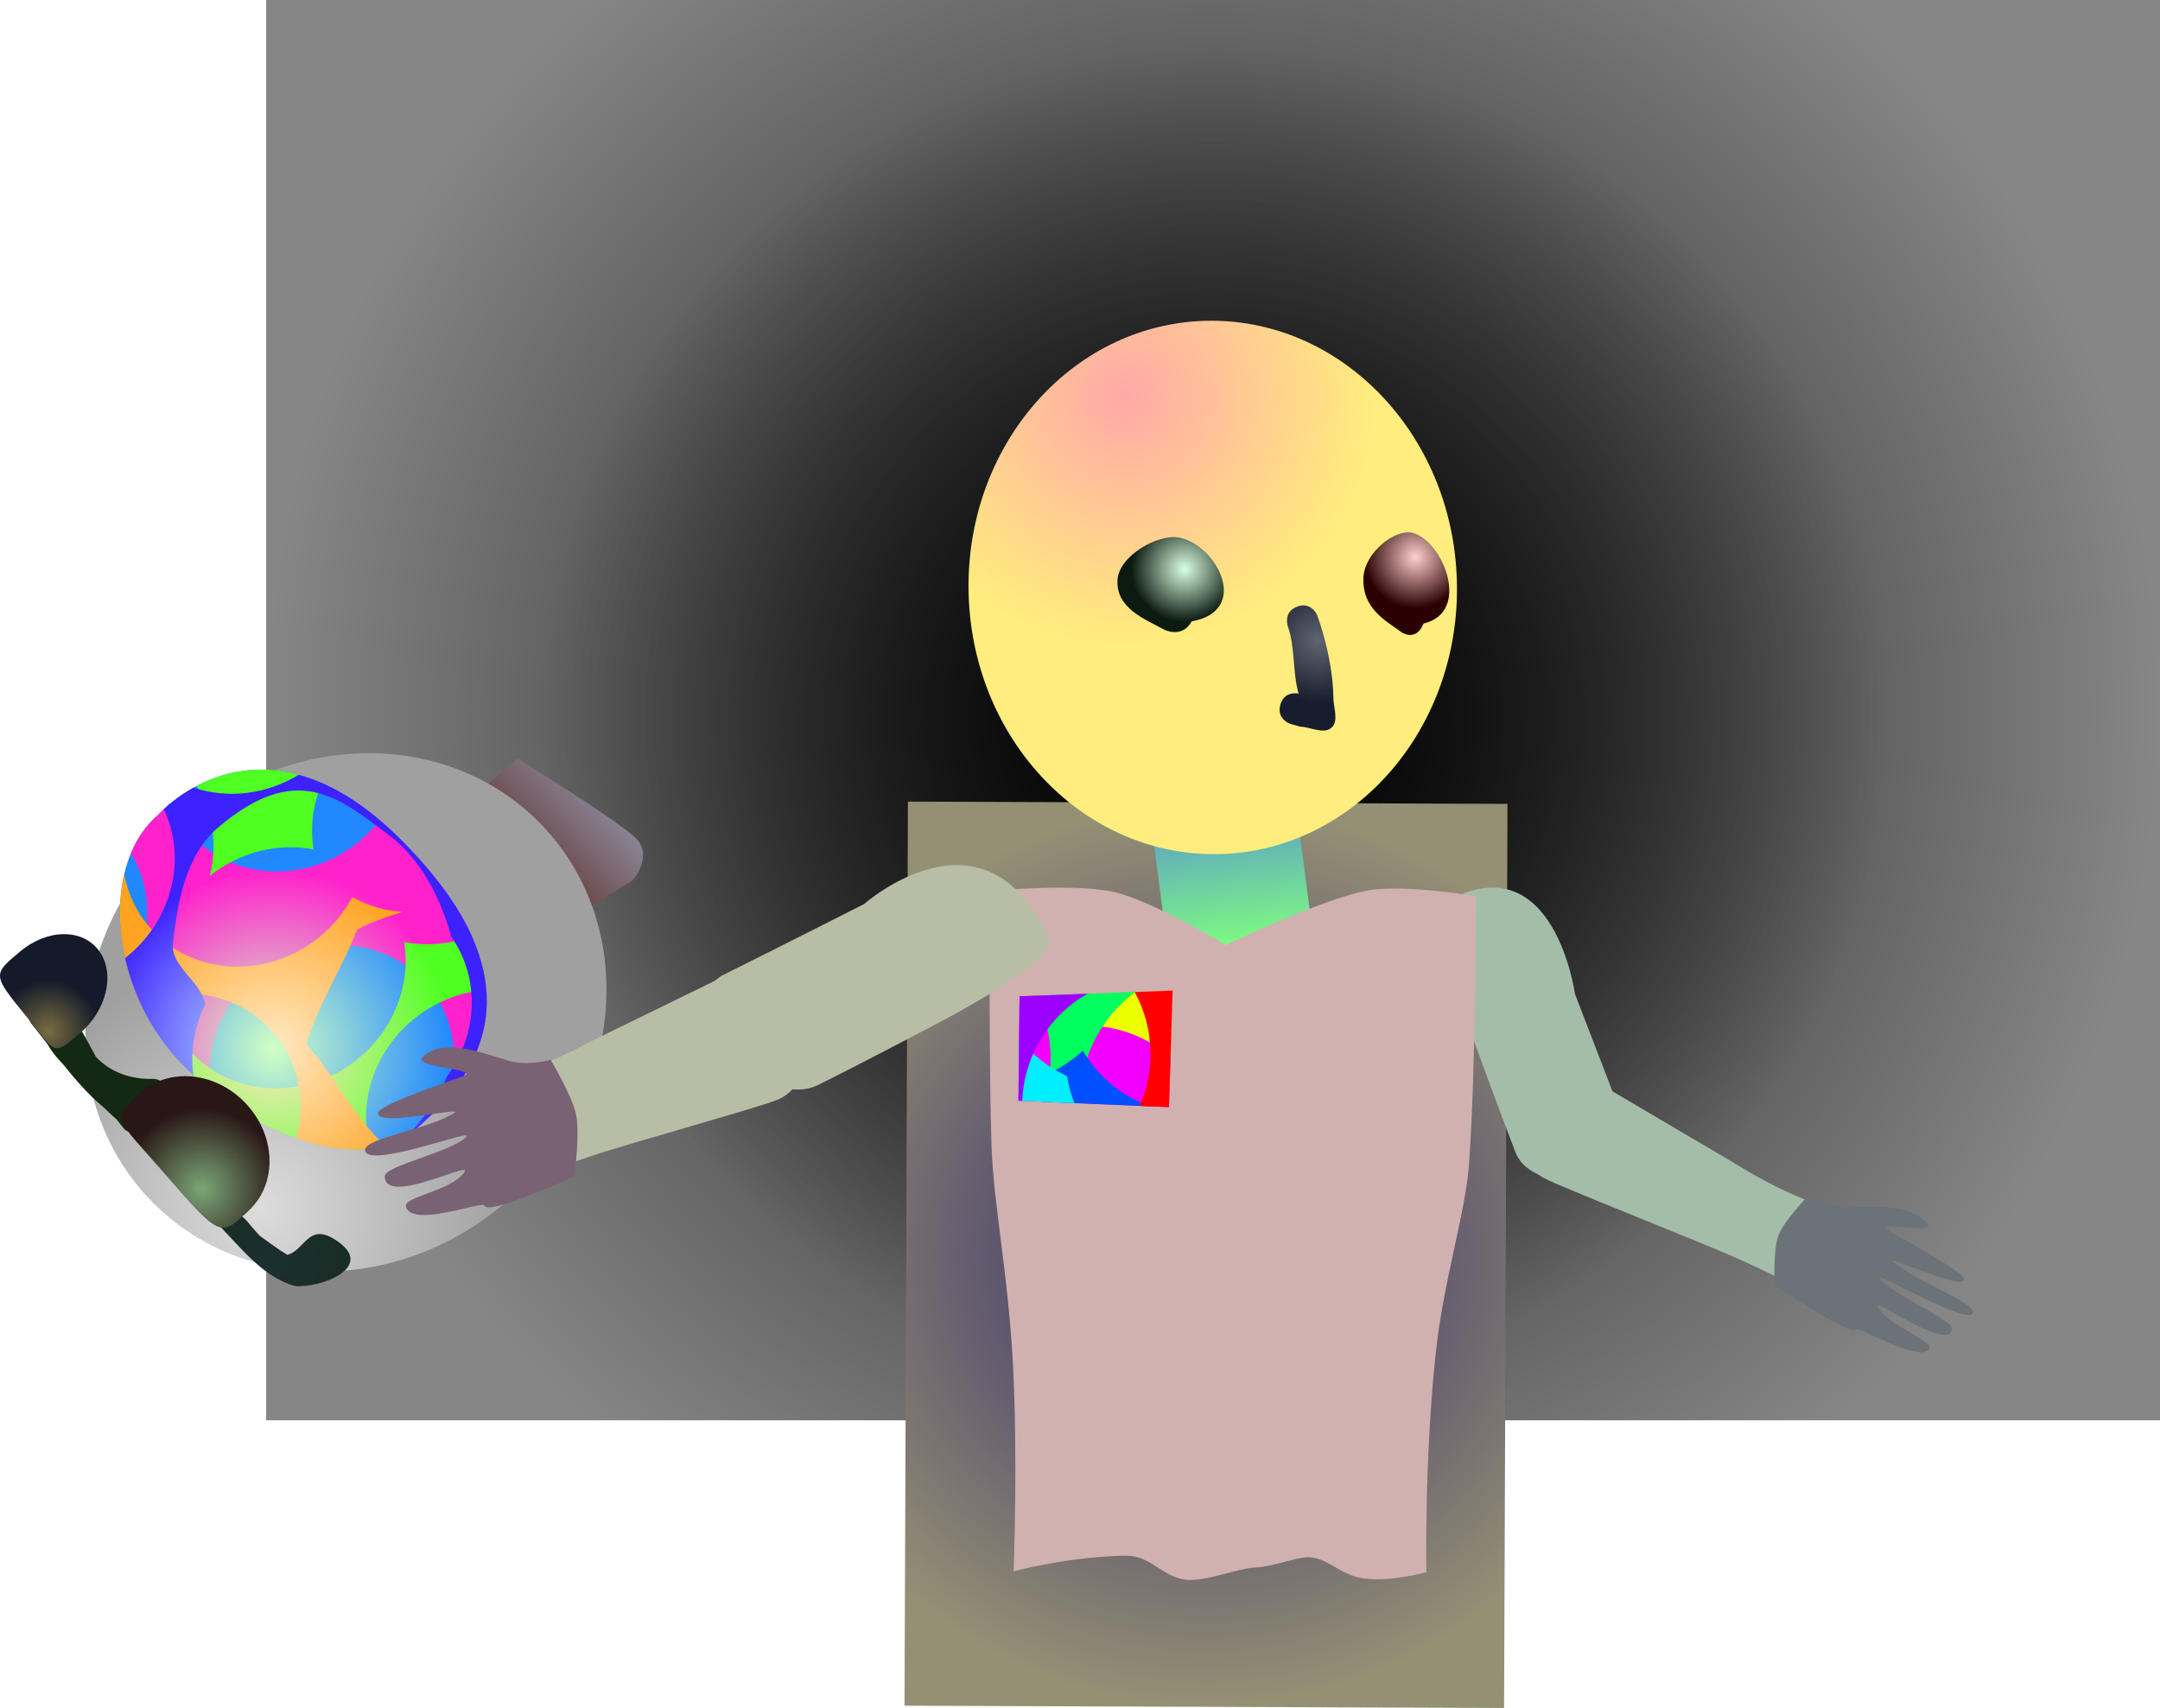 <svg version="1.1" xmlns="http://www.w3.org/2000/svg" xmlns:xlink="http://www.w3.org/1999/xlink" width="556.583" height="440.138" viewBox="0,0,556.583,440.138"><defs><radialGradient cx="239.762" cy="177.81" r="244" gradientUnits="userSpaceOnUse" id="color-1"><stop offset="0" stop-color="#121212"/><stop offset="1" stop-color="#868686"/></radialGradient><radialGradient cx="240" cy="180" r="173.5" gradientUnits="userSpaceOnUse" id="color-2"><stop offset="0" stop-color="#000000"/><stop offset="1" stop-color="#000000" stop-opacity="0"/></radialGradient><radialGradient cx="237.938" cy="318.167" r="116.49" gradientUnits="userSpaceOnUse" id="color-3"><stop offset="0" stop-color="#33266a"/><stop offset="1" stop-color="#949074"/></radialGradient><linearGradient x1="242.744" y1="206.71" x2="247.124" y2="240.064" gradientUnits="userSpaceOnUse" id="color-4"><stop offset="0" stop-color="#5fa5c2"/><stop offset="1" stop-color="#7fff7d"/></linearGradient><radialGradient cx="217.13" cy="96.631" r="64.415" gradientUnits="userSpaceOnUse" id="color-5"><stop offset="0" stop-color="#ffa8a8"/><stop offset="1" stop-color="#ffed7d"/></radialGradient><radialGradient cx="232.393" cy="141.39" r="13.707" gradientUnits="userSpaceOnUse" id="color-6"><stop offset="0" stop-color="#daffe3"/><stop offset="1" stop-color="#0c1a0f"/></radialGradient><radialGradient cx="266.893" cy="159.89" r="16.127" gradientUnits="userSpaceOnUse" id="color-7"><stop offset="0" stop-color="#5f6471"/><stop offset="1" stop-color="#171d2c"/></radialGradient><radialGradient cx="291.893" cy="138.39" r="13.224" gradientUnits="userSpaceOnUse" id="color-8"><stop offset="0" stop-color="#ffd0d0"/><stop offset="1" stop-color="#2a0000"/></radialGradient><linearGradient x1="62.255" y1="214.059" x2="87.122" y2="190.604" gradientUnits="userSpaceOnUse" id="color-9"><stop offset="0" stop-color="#694444"/><stop offset="1" stop-color="#98a1b9"/></linearGradient><radialGradient cx="-6.146" cy="306.263" r="65.455" gradientUnits="userSpaceOnUse" id="color-10"><stop offset="0" stop-color="#dcdcdc"/><stop offset="1" stop-color="#a0a0a0"/></radialGradient><radialGradient cx="-2.341" cy="265.049" r="46.28" gradientUnits="userSpaceOnUse" id="color-11"><stop offset="0" stop-color="#d1ffc4"/><stop offset="1" stop-color="#2188ff"/></radialGradient><radialGradient cx="-2.341" cy="265.049" r="46.28" gradientUnits="userSpaceOnUse" id="color-12"><stop offset="0" stop-color="#ceffc4"/><stop offset="1" stop-color="#ff21cc"/></radialGradient><radialGradient cx="-2.341" cy="265.049" r="46.28" gradientUnits="userSpaceOnUse" id="color-13"><stop offset="0" stop-color="#ffe9c4"/><stop offset="1" stop-color="#4fff21"/></radialGradient><radialGradient cx="-2.341" cy="265.049" r="46.28" gradientUnits="userSpaceOnUse" id="color-14"><stop offset="0" stop-color="#ffe9c4"/><stop offset="1" stop-color="#4fff21"/></radialGradient><radialGradient cx="-2.341" cy="265.049" r="46.28" gradientUnits="userSpaceOnUse" id="color-15"><stop offset="0" stop-color="#ffe9c4"/><stop offset="1" stop-color="#ffa321"/></radialGradient><radialGradient cx="-2.341" cy="265.049" r="46.28" gradientUnits="userSpaceOnUse" id="color-16"><stop offset="0" stop-color="#c4f0ff"/><stop offset="1" stop-color="#3d21ff"/></radialGradient><radialGradient cx="-2.086" cy="320.441" r="50.249" gradientUnits="userSpaceOnUse" id="color-17"><stop offset="0" stop-color="#1c2f30"/><stop offset="1" stop-color="#142913"/></radialGradient><radialGradient cx="-60.315" cy="260.607" r="13.226" gradientUnits="userSpaceOnUse" id="color-18"><stop offset="0" stop-color="#786c41"/><stop offset="1" stop-color="#141a29"/></radialGradient><radialGradient cx="-20.759" cy="301.208" r="20.822" gradientUnits="userSpaceOnUse" id="color-19"><stop offset="0" stop-color="#7ba676"/><stop offset="1" stop-color="#291616"/></radialGradient></defs><g transform="translate(72.821,5.19)"><g data-paper-data="{&quot;isPaintingLayer&quot;:true}" fill-rule="nonzero" stroke-linecap="butt" stroke-linejoin="miter" stroke-miterlimit="10" stroke-dasharray="" stroke-dashoffset="0" style="mix-blend-mode: normal"><path d="M-4.238,360.81v-366h488v366z" fill="url(#color-1)" stroke="none" stroke-width="0"/><path d="M413.5,180c0,97.754 -77.679,177 -173.5,177c-95.821,0 -173.5,-79.246 -173.5,-177c0,-97.754 77.679,-177 173.5,-177c95.821,0 173.5,79.246 173.5,177z" fill="url(#color-2)" stroke="none" stroke-width="0"/><path d="M160.252,434.365l0.878,-232.979l154.493,0.583l-0.878,232.979z" data-paper-data="{&quot;index&quot;:null}" fill="url(#color-3)" stroke="#ed6b00" stroke-width="0"/><path d="M317.756,291.953c-5.031,-13.035 -11.052,-29.689 -11.052,-29.689c0,0 -11.042,-32.905 -6.366,-35.414c27.348,-14.673 32.674,24.11 32.674,24.11c0,0 9.651,25.068 15,38.927c2.576,8.614 -25.07,14.302 -30.256,2.065z" data-paper-data="{&quot;index&quot;:null}" fill="#a3bda9" stroke="#000000" stroke-width="0"/><g><path d="M228.487,242.512l-4.38,-33.354l37.274,-4.895l4.38,33.354z" fill="url(#color-4)" stroke="#000000" stroke-width="0"/><path d="M302.578,144.276c1.158,37.943 -26.064,69.562 -60.802,70.623c-34.738,1.06 -63.838,-28.839 -64.996,-66.783c-1.158,-37.943 26.064,-69.562 60.802,-70.623c34.738,-1.06 63.838,28.839 64.996,66.783z" fill="url(#color-5)" stroke="none" stroke-width="0"/><path d="M234.24,154.935c-2.507,4.564 -7.135,2.103 -7.135,2.103c-4.672,-2.595 -12.482,-5.395 -11.962,-12.88c0.425,-6.117 10.393,-11.813 15.785,-10.833c9.782,1.777 18.674,18.838 3.312,21.609z" data-paper-data="{&quot;index&quot;:null}" fill="url(#color-6)" stroke="none" stroke-width="0.5"/><path d="M257.094,176.416c0.654,-2.322 2.301,-2.872 3.527,-2.937c0.389,-0.036 0.788,-0.016 1.187,0.066c-1.576,-5.266 -0.894,-12.152 -2.761,-17.237c0,0 -1.373,-3.812 2.439,-5.185c3.812,-1.373 5.185,2.439 5.185,2.439c2.255,6.36 4.012,14.218 4.085,21.08c0.027,2.571 1.452,6.003 -0.481,7.699c-2.006,1.76 -5.334,-0.171 -8.001,-0.257l-2.379,-0.67c-0.493,-0.139 -0.939,-0.363 -1.326,-0.652c-1.012,-0.695 -2.13,-2.024 -1.476,-4.346z" data-paper-data="{&quot;index&quot;:null}" fill="url(#color-7)" stroke="none" stroke-width="0.5"/><path d="M291.151,132.118c7.909,2.001 15.226,20.501 2.853,23.366c-1.985,4.908 -5.74,2.212 -5.74,2.212c-3.792,-2.841 -10.117,-5.931 -9.76,-14.01c0.292,-6.603 8.288,-12.671 12.647,-11.568z" data-paper-data="{&quot;index&quot;:null}" fill="url(#color-8)" stroke="none" stroke-width="0.5"/></g><g><path d="M90.148,221.729l-13.261,8.206l-27.738,-29.77l11.34,-9.882c0,0 23.999,14.738 30.116,20.139c5.368,4.74 -0.456,11.307 -0.456,11.307z" data-paper-data="{&quot;index&quot;:null}" fill="url(#color-9)" stroke="#000000" stroke-width="0"/><path d="M-27.553,209.182c28.061,-26.468 70.452,-27.099 94.685,-1.409c24.233,25.69 21.13,67.973 -6.932,94.441c-28.061,26.468 -70.452,27.099 -94.685,1.409c-24.233,-25.69 -21.13,-67.973 6.932,-94.441z" data-paper-data="{&quot;index&quot;:null}" fill="url(#color-10)" stroke="none" stroke-width="0"/><g data-paper-data="{&quot;index&quot;:null}" stroke="#ed6b00" stroke-width="0"><path d="M33.409,214.228c34.738,36.839 14.486,60.14 0.184,72.163c-14.302,12.022 -45.58,-0.737 -62.108,-20.223c-16.528,-19.485 -17.835,-49.35 -3.533,-61.373c0,0 27.456,-31.683 65.457,9.433z" data-paper-data="{&quot;index&quot;:null}" fill="url(#color-11)"/><path d="M33.408,214.228c27.682,29.356 20.444,50.116 9.125,63.422c3.341,-9.909 1.714,-20.953 -5.314,-29.122c-10.925,-12.699 -30.764,-13.644 -44.313,-2.111c-9.028,7.685 -12.985,18.971 -11.388,29.405c-3.692,-2.937 -7.097,-6.189 -10.035,-9.653c-5.038,-5.939 -8.661,-12.843 -10.86,-19.912c5.823,-9.863 6.089,-22 0.271,-31.532c1.635,-3.946 3.986,-7.349 7.056,-9.929c0,0 1.112,-1.283 3.197,-2.997c1.129,2.638 2.669,5.14 4.629,7.418c10.925,12.699 30.764,13.644 44.313,2.111c1.863,-1.586 3.51,-3.325 4.937,-5.179c2.729,2.312 5.525,4.99 8.38,8.08z" data-paper-data="{&quot;index&quot;:null}" fill="url(#color-12)"/><path d="M-28.515,266.168c-5.629,-6.636 -9.492,-14.476 -11.575,-22.405c3.431,-1.229 6.734,-3.048 9.751,-5.462c-2.359,9.274 -0.469,19.243 6.008,26.772c10.925,12.699 30.764,13.644 44.313,2.111c9.083,-7.732 13.033,-19.109 11.358,-29.595c5.691,1.091 11.741,0.591 17.42,-1.533c2.22,4.945 3.382,9.561 3.731,13.857c-6.777,0.499 -13.569,3.141 -19.254,7.98c-10.066,8.568 -13.827,21.613 -10.616,32.961c-15.825,1.898 -38.081,-9.296 -51.135,-24.686z" data-paper-data="{&quot;index&quot;:null}" fill="url(#color-13)"/><path d="M7.97,213.69c-8.972,-1.72 -18.837,0.514 -26.737,6.836c2.001,-7.866 0.945,-16.233 -3.374,-23.186c7.397,-3.896 18.57,-6.736 32.262,-0.755c-2.316,5.482 -3.059,11.424 -2.152,17.105z" data-paper-data="{&quot;index&quot;:null}" fill="url(#color-14)"/><path d="M19.402,234.271c-0.428,0.233 -1.237,2.726 -1.552,3.431c-3.84,8.601 -8.848,16.823 -11.646,25.755c-0.264,0.844 2.101,2.845 2.934,3.964c5.106,6.851 9.305,14.46 15.252,20.602c0.762,0.786 1.786,1.37 3.018,1.78c-6.712,2.24 -15.208,1.383 -23.867,-1.647c2.519,-9.388 0.67,-19.54 -5.901,-27.179c-8.483,-9.861 -22.341,-12.635 -34.456,-7.982c-4.975,-10.994 -6.32,-23.064 -3.99,-32.952c0.892,4.94 3.044,9.662 6.506,13.686c10.925,12.699 30.764,13.644 44.313,2.111c3.361,-2.861 6.019,-6.222 7.95,-9.851c4.005,2.261 8.491,3.538 13.095,3.815c-4.819,1.386 -8.962,2.999 -11.656,4.469z" data-paper-data="{&quot;index&quot;:null}" fill="url(#color-15)"/><path d="M33.409,214.228c34.738,36.839 14.486,60.14 0.184,72.163c-0.622,0.523 -1.275,0.998 -1.959,1.429c4.46,-3.997 7.966,-9.635 10.045,-14.131c0.215,-0.465 0.421,-0.936 0.618,-1.415c8.047,-10.838 8.702,-25.395 1.145,-36.075c-2.834,-10.614 -8.248,-20.253 -15.807,-25.982c-13.035,-9.879 -23.972,-19.426 -44.313,-2.111c-8.241,7.015 -10.446,19.347 -11.575,29.769c-0.658,6.075 7.407,9.85 8.288,15.809c-2.837,5.771 -3.873,12.158 -3.011,18.27c-1.98,-1.844 -3.838,-3.779 -5.539,-5.785c-6.116,-7.211 -10.148,-15.843 -12.076,-24.466c0.36,-0.283 0.717,-0.574 1.069,-0.874c11.437,-9.736 14.735,-25.251 8.914,-37.489c1.487,-1.394 4.092,-3.573 7.658,-5.56c8.671,2.899 18.666,1.841 27.103,-3.312c8.661,2.359 18.539,8.164 29.257,19.76z" data-paper-data="{&quot;index&quot;:null}" fill="url(#color-16)"/></g><g data-paper-data="{&quot;index&quot;:null}"><path d="M-9.41,309.19c0.529,0.666 1.92,2.361 3.553,4.108c2.294,1.609 4.839,3.576 7.075,4.892c4.515,-1.237 5.384,-8.229 12.117,-4.045c11.482,7.137 -3.808,12.742 -10.213,12.057c-8.094,-2.273 -13.774,-9.723 -19.478,-15.601c-7.857,-8.097 -16.519,-15.326 -23.087,-24.118c-0.586,-0.108 -1.136,-0.421 -1.535,-0.924l-1.825,-2.301c-1.133,-1.02 -2.349,-2.137 -3.591,-3.335c-3.541,-2.906 -7.022,-6.916 -10.096,-10.763c-1.714,-1.751 -3.135,-3.513 -4.016,-5.163c-0.834,-1.087 -1.611,-2.098 -2.319,-2.99l-1.924,-2.425c-0.876,-1.105 -0.691,-2.71 0.414,-3.586c0.983,-0.78 2.363,-0.719 3.273,0.082l1.31,1.108c0.112,-0.938 0.333,-1.869 0.677,-2.786l-1.138,-0.65l1.627,-2.844c0.159,-0.294 0.379,-0.562 0.658,-0.783c1.105,-0.876 2.71,-0.691 3.586,0.414c0.266,0.336 0.436,0.719 0.509,1.112l0.558,2.659l-0.078,0.016l0.115,0.21c0.057,2.123 0.361,4.122 0.892,5.969c1.448,2.389 2.803,5.012 4.241,7.648c3.505,3.755 8.64,5.87 14.896,5.686c0,0 2.552,-0.069 2.621,2.483c0.069,2.552 -2.483,2.621 -2.483,2.621c-0.544,0.014 -1.083,0.013 -1.615,-0.003l1.155,0.937c0.158,0.123 0.305,0.267 0.435,0.431c0.876,1.105 0.691,2.71 -0.414,3.586c-0.559,0.444 -1.246,0.615 -1.903,0.533c0.673,1.022 1.362,1.95 2.104,2.639c5.179,4.808 11.431,13.313 18.162,20.79c0.975,-0.707 2.3,-0.626 3.182,0.151l2.373,2.01l-0.065,0.077l0.029,0.026z" fill="url(#color-17)" stroke="none" stroke-width="0.5"/><path d="M-66.287,256.431c-8.6,-10.524 -8.366,-10.537 -1.319,-16.443c7.047,-5.906 16.165,-5.939 20.366,-0.075c4.2,5.864 1.892,15.406 -5.155,21.311c-7.047,5.906 -5.828,5.076 -13.892,-4.793z" data-paper-data="{&quot;index&quot;:null}" fill="url(#color-18)" stroke="#000000" stroke-width="0"/><path d="M-36.984,276.712c7.329,-6.942 19.622,-5.865 27.456,2.407c7.834,8.271 8.244,20.605 0.914,27.546c-7.329,6.942 -7.336,7.253 -21.448,-9.029c-13.233,-15.268 -14.252,-13.982 -6.923,-20.924z" fill="url(#color-19)" stroke="#000000" stroke-width="0"/></g></g><g data-paper-data="{&quot;index&quot;:null}" stroke-width="0"><path d="M294.722,399.958c0,0 -9.417,2.608 -16.347,1.58c-5.966,-0.885 -9.107,-5.427 -14.257,-5.438c-2.551,-0.006 -9.517,2.516 -13.127,2.622c-4.775,0.139 -13.44,3.869 -18.413,3.159c-6.221,-0.887 -8.812,-6.267 -15.411,-6.176c-14.531,0.2 -28.8,4.02 -28.8,4.02c0,0 1.114,-29.813 -0.197,-53.79c-1.272,-23.264 -4.961,-40.465 -5.517,-56.175c-0.628,-17.757 -0.484,-65.327 -0.484,-65.327c0,0 21.724,-2.125 32.119,0.251c9.852,2.252 28.709,13.654 28.709,13.654c0,0 24.607,-11.729 36.31,-14.011c9.193,-1.794 28.214,1.425 28.214,1.425c0,0 -0.039,44.907 -1.813,69.05c-0.945,12.863 -6.55,29.84 -8.571,48.701c-2.975,27.757 -2.414,56.458 -2.414,56.458z" fill="#d1b0b0" stroke="#292e32"/><path d="M189.606,278.459l0.283,-26.908l39.444,-1.463l-0.941,30.03z" fill="#f200ff" stroke="none"/><path d="M228.796,267.217c-5.701,-4.935 -13.1,-7.973 -21.229,-8.112c-1.964,-0.034 -3.89,0.103 -5.766,0.397c2.726,-2.473 5.043,-5.393 6.832,-8.647l20.699,-0.768z" fill="#eeff00" stroke="none"/><path d="M195.928,278.729c1.212,-3.359 1.9,-6.973 1.964,-10.743c0.103,-6.006 -1.39,-11.668 -4.087,-16.581l25.87,-0.96c-8.944,6.68 -14.504,17.507 -14.207,28.692z" fill="#00ff5f" stroke="none"/><path d="M195.649,278.717c-0.604,-2.002 -1.392,-3.926 -2.344,-5.751c4.853,-1.477 9.243,-4.034 12.884,-7.394c3.875,6.546 9.929,11.661 17.182,14.331l-27.722,-1.186z" fill="#004fff" stroke="none"/><path d="M220.838,279.795c1.719,-3.924 2.706,-8.246 2.784,-12.797c0.102,-5.992 -1.383,-11.642 -4.069,-16.548l9.78,-0.363l-0.941,30.03z" fill="#ff0000" stroke="none"/><path d="M189.775,262.409c3.266,4.143 7.497,7.495 12.36,9.714c0.382,2.412 1.023,4.74 1.894,6.953l-14.423,-0.617l0.169,-16.05z" fill="#00efff" stroke="none"/><path d="M207.371,250.902c-9.66,5.519 -16.313,15.739 -16.791,27.598l-0.973,-0.042l0.283,-26.908z" fill="#9c00ff" stroke="none"/></g><path d="M113.18,246.226c13.604,-6.761 36.661,-18.446 36.661,-18.446c0,0 31.195,-27.703 47.67,9c2.63,5.86 -30.862,22.841 -30.862,22.841c0,0 -15.977,8.474 -28.772,14.833c-14.523,7.018 -37.409,-20.678 -24.698,-28.228z" fill="#b8bda6" stroke="#000000" stroke-width="0"/><path d="M44.853,274.758c0,0 15.937,-1.577 32.255,-10.38c3.924,-2.117 37.248,-18.125 41.257,-20.346c15.627,-7.864 24.247,27.444 9.426,34.071c-3.893,1.8 -38.197,11.205 -48.905,14.819c-17.828,6.017 -27.856,11.836 -27.856,11.836z" data-paper-data="{&quot;index&quot;:null}" fill="#b8bda6" stroke="#000000" stroke-width="0"/><path d="M52.024,305.465c-0.292,-1.324 -18.67,5.851 -20.245,0.336c-0.775,-2.713 12.151,-4.078 15.137,-9.096c1.581,-2.657 -20.731,8.991 -20.581,1.17c0.051,-2.684 17.808,-6.355 21.098,-10.217c1.761,-2.068 -26.042,8.66 -26.176,3.491c-0.079,-3.068 16.442,-5.328 22.872,-9.475c3.132,-2.021 -20.053,3.842 -19.521,-0.078c0.325,-2.399 22.57,-9.489 22.748,-9.799c0.999,-1.744 -13.919,-1.953 -11.193,-4.622c5.024,-4.919 14.008,-1.412 22.163,1.006c4.765,1.414 10.746,-0.245 10.746,-0.245c0,0 5.547,9.208 6.578,14.276c1.004,4.934 -0.474,15.739 -0.474,15.739c0,0 -22.532,10.317 -23.15,7.513z" data-paper-data="{&quot;index&quot;:null}" fill="#786274" stroke="#000000" stroke-width="0"/><path d="M400.454,332.36c0,0 -9.476,-6.162 -26.393,-13.601c-10.161,-4.468 -45.26,-18.295 -48.945,-20.315c-17.171,-9.395 -5.164,-36.435 8.61,-27.738c3.79,2.378 38.779,22.843 42.49,25.124c15.432,9.485 30.614,13.047 30.614,13.047z" data-paper-data="{&quot;index&quot;:null}" fill="#a3bda9" stroke="#000000" stroke-width="0"/><path d="M405.454,337.406c-0.835,2.121 -21.016,-11.391 -21.016,-11.391c0,0 -0.4,-9.059 0.99,-12.809c1.428,-3.851 7.467,-10.005 7.467,-10.005c0,0 5.455,2.715 10.05,2.672c7.864,-0.074 16.606,-0.836 20.866,4.289c2.312,2.781 -11.691,-0.484 -10.913,1.153c0.139,0.291 20.344,11.132 20.43,13.144c0.141,3.286 -21.057,-6.781 -18.305,-4.43c5.649,4.827 20.93,10.453 20.576,12.911c-0.597,4.14 -25.681,-10.916 -24.218,-8.842c2.732,3.874 19.042,10.923 18.845,13.101c-0.573,6.345 -20.426,-8.189 -19.185,-5.682c2.343,4.736 14.334,8.813 13.361,10.824c-1.979,4.087 -18.552,-5.932 -18.946,-4.931z" data-paper-data="{&quot;index&quot;:null}" fill="#6c7378" stroke="#000000" stroke-width="0"/></g></g></svg>